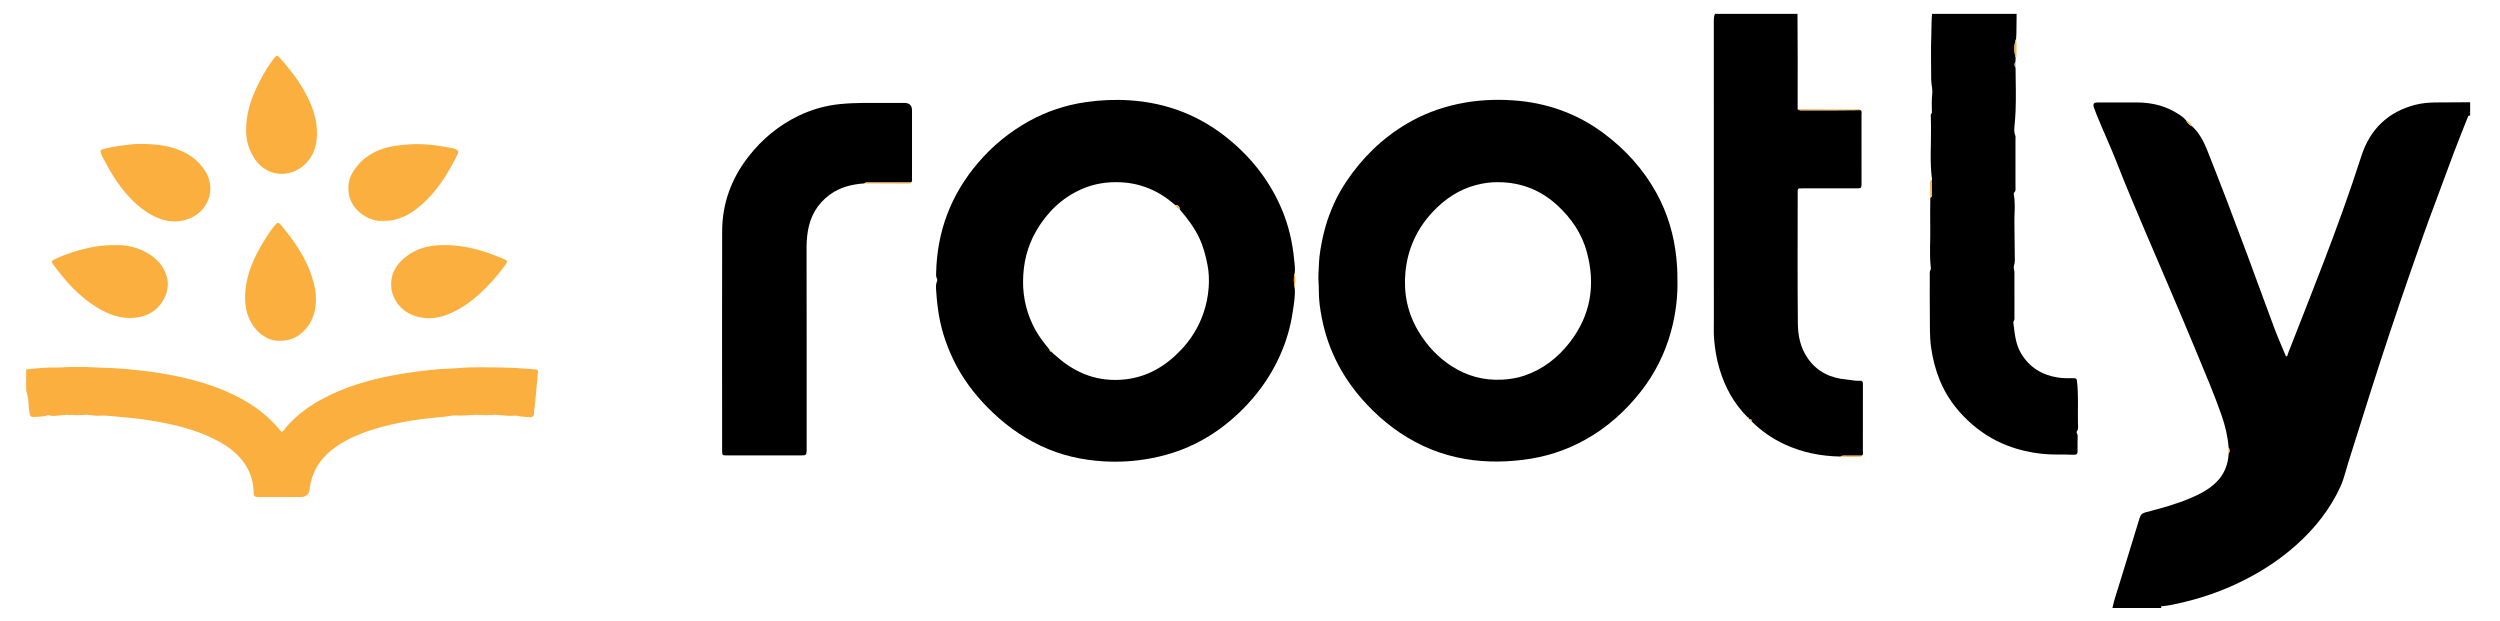 <?xml version="1.0" encoding="UTF-8"?><svg id="Layer_1" xmlns="http://www.w3.org/2000/svg" viewBox="0 0 1207.903 300"><defs><style>.cls-1{fill:#000;}.cls-1,.cls-2,.cls-3{stroke-width:0px;}.cls-2{fill:#faaf40;}.cls-3{fill:#faaf3f;}</style></defs><path class="cls-1" d="M625.558,131.866c.075-.531.109-1.06.114-1.589-.005.528-.039,1.057-.115,1.588 0.0 0,0,0.0 0.0.001Z"/><path class="cls-1" d="M440.066,88.175c.062-.034.107-.074.158-.112-.051.038-.095.077-.158.111v0Z"/><path class="cls-1" d="M184.658,106.858c.572.076,1.142.048,1.712-.131,1.167-.012,2.307-.154,3.445-.387-1.138.233-2.277.374-3.444.386-.57.18-1.141.208-1.713.132Z"/><path class="cls-1" d="M1176.999,49.496c-3.346.033-6.674.297-9.93,1.126-13.349,3.397-22.024,11.946-26.146,24.774-5.581,17.368-11.797,34.497-18.326,51.52-5.631,14.678-11.423,29.294-17.142,43.939-.196.502-.065,1.19-.924,1.412-1.834-4.415-3.805-8.795-5.487-13.282-4.604-12.279-9.06-24.613-13.625-36.906-6.15-16.56-12.448-33.063-18.972-49.48-1.692-4.259-3.8-8.292-7.204-11.502-1.415-.615-2.413-1.651-3.077-3.024-1.635-1.884-3.762-3.112-5.902-4.297-5.643-3.126-11.764-4.286-18.158-4.281-6.153.005-12.305-.011-18.458.007-2.153.006-2.579.663-1.843,2.722.356.998.726,1.991,1.12,2.974,3.183,7.943,6.84,15.683,9.953,23.663,4.234,10.855,8.769,21.597,13.345,32.315,8.446,19.786,17.006,39.523,25.223,59.406,4.107,9.937,8.352,19.822,11.899,29.977,1.774,5.078,3.041,10.293,3.431,15.684.676.97.663,1.943.017,2.92-.271,5.439-2.225,10.212-6.141,13.994-3.5,3.381-7.813,5.608-12.271,7.5-7.009,2.975-14.345,4.957-21.693,6.863-1.637.425-2.428,1.155-2.916,2.777-3.12,10.365-6.409,20.68-9.526,31.046-1.241,4.125-2.721,8.185-3.607,12.414h23.636c-.491-.833.198-.869.679-.903,2.866-.205,5.644-.901,8.43-1.521,9.043-2.015,17.784-4.942,26.213-8.787,10.93-4.986,21.006-11.293,29.966-19.309,8.937-7.996,16.258-17.23,21.263-28.161,1.661-3.629,2.492-7.568,3.703-11.365,3.662-11.481,7.222-22.994,10.872-34.478,6.042-19.014,12.352-37.941,18.888-56.791,3.951-11.395,7.917-22.785,12.173-34.073,3.105-8.236,6.082-16.519,9.196-24.751,2.164-5.719,4.463-11.386,6.708-17.075.258-.654.277-.647,1.114-.764v-1.472c-.151.117-.314.089-.286-.037.037-.164.185-.304.286-.454v-4.416c-5.493.03-10.985.043-16.478.097Z"/><path class="cls-1" d="M900.08,186.563c-0-.409-.023-.819 0-1.226.052-.93-.45-1.468-1.306-1.383-2.225.221-4.359-.399-6.537-.582-7.706-.648-14.14-3.633-18.729-10.141-3.588-5.087-4.793-10.913-4.853-16.829-.214-20.927-.084-41.857-.083-62.787,0-.491.025-.982.001-1.471-.043-.861.416-1.151,1.203-1.131.574.014,1.149-.003,1.723-.003,8.204-0,16.409-0,24.613-0.0.492,0,.985.017,1.477-.004,1.605-.067,1.742-.211,1.828-1.879.013-.245.003-.49.003-.736 0-10.955.007-21.91-.013-32.865-.001-.78.294-1.649-.411-2.32-4.815.04-9.629.093-14.444.115-4.409.019-8.817.016-13.226-.005-.954-.005-1.986.238-2.773-.589.007-8.568.026-17.137.014-25.706-.009-6.77-.057-13.541-.088-20.311h-39.886c-.461,1.054-.55,2.152-.549,3.298.016,48.357.012,96.713.019,145.07 0,3.053-.108,6.122.155,9.156.399,4.608,1.164,9.171,2.468,13.634,2.628,8.995,6.949,17.009,13.63,23.682.494-.137.418.2.405.484-0-0.0.087-.01.087-.01.168.167.336.335.504.502 0,0-.012.078-.012.078.564.056,1.28-.043.949.925,4.671,4.647,9.995,8.369,15.978,11.142,8.56,3.968,17.603,5.766,27.007,5.915.699-.535,1.523-.425,2.317-.426,2.648-.004,5.296.008,7.944.015.986-.634.564-1.632.566-2.462.031-10.383.02-20.766.02-31.148Z"/><path class="cls-1" d="M1003.989,204.886c-.163-6.912.338-13.838-.47-20.74-.118-1.004-.303-1.426-1.389-1.412-2.615.034-5.228.076-7.836-.33-7.632-1.188-13.615-4.832-17.683-11.47-2.775-4.528-3.142-9.656-3.806-14.715-.042-.317-.074-.732.089-.96.586-.819.413-1.728.415-2.609.01-7.029.017-14.057-.013-21.086-.005-1.044-.559-2.206-.251-3.107.637-1.863.448-3.715.405-5.559-.114-4.857-.026-9.715-.163-14.575-.134-4.762.601-9.545-.289-14.303-.057-.302-.053-.776.129-.935.975-.847.668-1.951.671-2.971.018-7.6.012-15.2.006-22.8-0-.651.127-1.377-.112-1.937-.681-1.593-.48-3.234-.335-4.828.205-2.254.397-4.547.489-6.77.289-7.012.033-14.046-.012-21.072-.644-.952-.615-1.921-.077-2.903.043-.662.085-1.325.128-1.988-.548-1.917-.753-3.825-.561-5.723.077-.759.217-1.517.424-2.273.103-.378.223-.755.361-1.132.049-.89.128-1.783.141-2.677.046-3.101.068-6.203.1-9.304h-40.871c-.344,3.456-.201,6.934-.348,10.398-.3,7.083-.031,14.189-.058,21.286-.009,2.353.783,4.629.499,7.006-.369,3.085-.151,6.189-.148,9.286-.543.245-.549.742-.542,1.218.025,1.753.069,3.505.106,5.258.101,8.5-.653,17.016.474,25.497.005,2.251.022,4.502.01,6.752-.004.784.146,1.657-.816,2.079-.023,4.657-.154,9.316-.042,13.97.16,6.605-.497,13.22.273,19.816.037.316.053.703-.092.96-.608,1.074-.405,2.23-.406,3.357-.007,6.293-.037,12.587.033,18.88.057,5.128-.131,10.249.598,15.378.784,5.52,2.14,10.844,4.247,15.979,3.051,7.434,7.66,13.802,13.508,19.318,5.589,5.271,11.92,9.377,19.092,12.133,5.424,2.084,11.017,3.369,16.85,4,5.087.55,10.138.196,15.197.44,1.177.057,1.891-.299,1.881-1.622-.019-2.534-.031-5.069.046-7.6.023-.76-.859-1.408-.379-2.076.811-1.129.557-2.351.529-3.535Z"/><path class="cls-3" d="M257.934,178.399c-5.201-.337-10.405-.806-15.61-.837-6.791-.041-13.59-.341-20.38.246-3.486.301-6.998.296-10.482.613-6.904.627-13.772,1.502-20.605,2.749-12.632,2.305-24.812,5.873-36.088,12.11-6.192,3.424-11.772,7.648-16.433,13.028-.704.812-1.16,1.98-2.401,2.303-4.207-5.217-9.101-9.63-14.727-13.218-11.541-7.36-24.356-11.36-37.657-14.002-7.688-1.527-15.457-2.466-23.276-3.147-6.057-.528-12.121-.543-18.176-.895-2.452-.143-4.922.069-7.379-.021-2.411-.088-4.789.302-7.208.231-4.97-.147-9.916.452-14.863.889v10.304c.579,1.803.969,3.637,1.092,5.535.114,1.774.235,3.554.503,5.309.246,1.615.801,1.958,2.503,1.832,2.166-.159,4.374-.028,6.444-.884,2.908.93,5.801-.1,8.702-.069.408-.292.871-.448,1.364-.416,3.117.199,6.274-.525,9.356.41,1.783.141,3.583.496,5.35.379,3.668-.245,7.259.399,10.878.667,6.832.505,13.608,1.452,20.338,2.791,9.428,1.875,18.56,4.539,27.004,9.232,3.964,2.203,7.554,4.904,10.451,8.395,3.884,4.68,5.823,10.12,5.934,16.203.027,1.485.379,1.855,1.826,1.992.651.062,1.311.029,1.966.028,6.313-.005,12.625-.013,18.938-.017q3.995-.003,4.33-4.063c.013-.162.019-.326.044-.487,1.108-7.329,4.518-13.313,10.341-17.982,6.098-4.89,13.118-7.9,20.489-10.189,10.956-3.403,22.239-5.07,33.643-6.008,2.175-.179,4.423-.841,6.46-.674,2.975.243,5.838-.252,8.75-.261.408-.292.871-.448,1.364-.416,3.117.199,6.274-.525,9.356.41,2.445.078,4.865.56,7.328.44.928-.045,1.802-.209,2.82.048,1.872.472,3.874.432,5.822.599,1.052.09,1.753-.282,1.876-1.423.277-2.575.591-5.146.838-7.723.369-3.85.665-7.707,1.048-11.556.215-2.159.203-2.32-1.871-2.454Z"/><path class="cls-1" d="M1193.477,54.305v-.491c-.1.15-.248.289-.286.454-.028.126.134.154.286.037Z"/><path class="cls-1" d="M809.987,124.982c-1.108-11.25-4.232-21.906-9.695-31.803-6.328-11.464-14.988-20.985-25.476-28.79-12.909-9.607-27.556-14.778-43.582-15.894-9.061-.631-18.09-.154-27.029,1.784-8.71,1.888-16.9,4.994-24.555,9.531-11.969,7.094-21.625,16.588-29.296,28.115-2.213,3.325-4.192,6.807-5.82,10.455-1.592,3.567-2.999,7.216-4.073,10.98-1.096,3.843-1.912,7.739-2.552,11.688-.63,3.886-.739,7.8-.898,11.705-.101,2.487.22,5.04.194,7.496-.049,4.605.596,9.071,1.468,13.514,3.128,15.942,10.54,29.718,21.64,41.55,7.852,8.369,16.856,15.215,27.29,20.11,10.274,4.821,21.139,7.185,32.454,7.537,5.151.16,10.277-.134,15.414-.741,10.869-1.283,21.065-4.515,30.594-9.837,10.581-5.91,19.401-13.862,26.832-23.361,6.721-8.593,11.523-18.191,14.412-28.681,2.369-8.602,3.419-17.405,3.145-25.699.03-3.658-.171-6.657-.467-9.66ZM758.33,165.569c-5.742,7.356-12.912,12.909-21.871,15.941-3.423,1.158-6.935,1.725-10.569,1.919-9.388.502-17.305-1.956-24.284-6.373-6.742-4.268-12.06-9.988-16.181-16.813-5.334-8.834-7.325-18.468-6.388-28.621,1.026-11.13,5.387-20.868,13.094-29.129,5.886-6.308,12.739-10.934,21.139-13.123,3.569-.93,7.214-1.432,10.929-1.34,10.859.12,20.269,3.834,28.263,11.198,6.76,6.228,11.784,13.556,14.209,22.448,4.347,15.943,1.944,30.717-8.341,43.893Z"/><path class="cls-1" d="M625.558,131.866c.075-.531.109-1.06.115-1.588.01-1.056-.094-2.108-.209-3.159-.058-.525-.118-1.05-.167-1.575-.781-8.23-2.583-16.226-5.758-23.881-5.684-13.703-14.473-25.086-25.945-34.483-13.904-11.389-29.859-17.536-47.772-18.704-7.109-.464-14.192-.155-21.252.874-9.731,1.418-18.925,4.473-27.479,9.231-9.357,5.205-17.553,11.895-24.519,20.071-13.124,15.404-19.866,33.184-20.269,53.369-.016.807-.132,1.624.328,2.388.309.514.296,1.17.066,1.662-.701,1.498-.443,3.069-.368,4.583.146,2.966.501,5.918.893,8.872,1.148,8.652,3.776,16.829,7.584,24.633,4.115,8.432,9.639,15.861,16.228,22.58,7.513,7.66,15.936,13.945,25.648,18.583,9.812,4.685,20.188,7.015,30.958,7.609,7.357.406,14.71-.07,21.983-1.399,10.326-1.886,19.995-5.469,28.9-11.052,6.685-4.191,12.641-9.219,18.04-14.972,6.665-7.103,12.006-15.04,15.952-23.918,2.994-6.738,5.051-13.767,6.105-21.05.544-3.76,1.266-7.534.926-11.377-.385-2.433-.695-4.866.015-7.296ZM583.993,138.79c-.301,4.394-1.19,8.796-2.712,13.027-2.329,6.475-5.888,12.195-10.58,17.168-7.4,7.842-16.252,13.17-27.187,14.337-12.575,1.342-23.441-2.646-32.816-10.951-.366-.324-.734-.646-1.1-.967-.182-.123-.362-.244-.543-.365l.005-.039c-.153-.152-.307-.303-.46-.455l-.032-.036c-.153-.152-.307-.303-.46-.455,0,0-.015-.036-.028-.07l-.02-.049c-.284 0-.488-.079-.639-.211-.097-.085-.176-.189-.222-.323-.04-.115-.062-.247-.069-.395-2.513-3.107-5.021-6.217-6.935-9.747-3.919-7.228-5.916-14.895-5.888-23.162.03-8.748,1.974-16.956,6.352-24.507,5.212-8.99,12.382-16.003,22.008-20.236,6.087-2.676,12.53-3.622,19.171-3.269,1.245.066,2.469.185,3.67.355,1.201.17,2.381.39,3.54.661.579.135,1.153.283,1.722.443.782.22,1.554.463,2.317.728.667.232,1.327.482,1.98.748,4.569,1.866,8.783,4.566,12.689,7.992.565 0,1.022.109,1.374.323.117.071.223.154.317.249s.177.201.248.318c.214.352.326.807.339,1.362,3.61,4.136,6.893,8.487,9.292,13.463,2.038,4.225,3.178,8.686,4.088,13.262.716,3.599.823,7.261.581,10.802Z"/><path class="cls-1" d="M440.65,77.863c0-8.177.001-16.353-0-24.53q-.001-3.609-3.738-3.61c-2.954-.001-5.908-.003-8.862 0-7.325.009-14.656-.172-21.961.544-7.144.7-13.972,2.624-20.413,5.756-9.499,4.619-17.443,11.209-23.932,19.501-8.301,10.608-12.784,22.659-12.826,36.133-.098,32.052-.023,64.104-.018,96.156 0,3.271-.011,6.541.003,9.812.01,2.357.036,2.403,2.275,2.405,12.062.012,24.125.012,36.187-.001,2.125-.002,2.321-.239,2.383-2.447.009-.327.002-.654.002-.981,0-32.216.028-64.431-.05-96.647-.007-2.734.172-5.414.595-8.087,1.161-7.334,4.564-13.352,10.626-17.804,4.921-3.615,10.558-5.008,16.526-5.432.781-.603,1.703-.463,2.587-.463,6.677-.004,13.355.004,20.032.008.062-.034.107-.074.158-.111.087-.064.159-.133.216-.206.041-.053.078-.106.106-.163.06-.12.098-.248.115-.38.013-.101.019-.203.018-.307-.005-.27-.043-.546-.04-.804.031-2.78.013-5.56.013-8.34Z"/><path class="cls-3" d="M46.482,148.327c5.778,3.572,11.916,5.959,18.942,5.163,5.93-.672,10.567-3.419,13.515-8.555,2.825-4.922,2.908-10.022.063-15.083-2.388-4.247-6.095-6.97-10.399-8.921-4.222-1.913-8.723-2.657-13.198-2.464-4.097-.078-7.98.308-11.821,1.132-5.841,1.253-11.519,3.01-16.933,5.544-1.931.904-2.022,1.237-.799,2.878,5.829,7.821,12.219,15.105,20.629,20.305Z"/><path class="cls-3" d="M49.427,75.651c2.243,4.259,4.529,8.493,7.312,12.436,4.275,6.056,9.182,11.494,15.648,15.294,5.811,3.415,12,4.781,18.565,2.423,9.602-3.448,13.867-14.404,8.044-23.367-3.103-4.775-7.367-7.987-12.623-10.039-5.482-2.14-11.197-2.806-18.707-2.862-2.415-.067-6.467.437-10.505,1.002-2.18.305-4.335.803-6.488,1.276-2.335.513-2.52.936-1.557,3.172.097.224.197.448.311.664Z"/><path class="cls-3" d="M212.547,118.456c-6.469.262-12.385,2.067-17.349,6.349-3.805,3.282-6.244,7.296-6.218,12.447.179,1.096-.002,2.124.267,3.196,2.23,8.909,9.553,13.154,17.761,13.28,4.064.063,8.033-1.079,11.787-2.864,7.388-3.512,13.311-8.834,18.762-14.756,2.322-2.523,4.467-5.202,6.494-7.969,1.37-1.87,1.266-2.204-.937-3.127-1.126-.471-2.268-.904-3.401-1.357-8.719-3.478-17.701-5.583-27.165-5.2Z"/><path class="cls-3" d="M147.191,79.523c4.777-4.511,6.183-10.155,5.922-16.566-.274-6.732-2.654-12.676-5.805-18.45-3.265-5.981-7.415-11.311-11.958-16.362-1.351-1.502-1.639-1.522-3.003-.002-.325.362-.547.813-.838,1.208-3.07,4.154-5.53,8.666-7.701,13.327-2.908,6.243-4.913,12.734-4.892,20.368-.092,4.723,1.361,9.624,4.416,14.075,5.713,8.325,16.799,9.069,23.86,2.402Z"/><path class="cls-3" d="M184.086,106.749c.756-.563,1.518-.577,2.285-.023,1.166-.012,2.306-.153,3.444-.386.379-.078.758-.166,1.138-.263,5.402-1.379,9.828-4.424,13.802-8.123,7.166-6.671,12.155-14.882,16.412-23.593.564-1.154.097-1.726-.752-2.153-.714-.359-1.534-.551-2.329-.702-7.132-1.351-14.249-2.327-21.592-1.663-4.101.371-8.114.824-11.978,2.181-5.895,2.07-10.678,5.649-13.961,11-2.028,3.305-2.637,6.929-2,10.798,1.176,7.143,8.56,12.869,15.533,12.926Z"/><path class="cls-3" d="M129.487,163.517c2.729,1.296,5.608,1.254,8.334.952,4.189-.464,7.626-2.738,10.31-6.043,3.292-4.054,4.503-8.763,4.513-13.882-.105-1.543-.058-3.115-.351-4.621-.432-2.222-.988-4.437-1.699-6.587-3.098-9.367-8.727-17.239-14.937-24.749-1.032-1.247-1.644-1.179-2.7.08-2.052,2.446-3.794,5.108-5.452,7.822-4.611,7.548-8.314,15.445-8.988,24.426-.447,5.965.402,11.67,3.95,16.694,1.811,2.564,4.114,4.528,7.021,5.908Z"/><path class="cls-3" d="M871.325,53.316c4.409.021,8.817.025,13.226.005,4.815-.021,9.629-.075,14.444-.115-.675-.699-1.534-.338-2.298-.342-6.528-.032-13.056-.007-19.584-.024-2.853-.008-5.707-.074-8.561-.114.787.828,1.819.585,2.773.589Z"/><path class="cls-3" d="M420.033,88.167c-.885.001-1.806-.14-2.587.463,7.131.03,14.262.063,21.393.086.237.001.489.018.709-.042.078-.021.149-.056.216-.1.069-.045.132-.102.187-.179.044-.062.083-.132.115-.22v-0c-6.677-.004-13.355-.013-20.032-.008Z"/><path class="cls-3" d="M933.47,93.411c.012-2.251-.005-4.502-.01-6.752-.545.374-.968.751-.938,1.545.093,2.427.094,4.857.132,7.286.962-.422.812-1.295.816-2.079Z"/><path class="cls-3" d="M973.323,22.096c-.192,1.898.012,3.806.561,5.723.19-.136.394-.252.389-.538-.042-2.863.232-5.731-.166-8.59-.137.377-.257.754-.361,1.132-.207.756-.347,1.513-.424,2.273Z"/><path class="cls-2" d="M33.256,200.058c-.493-.031-.956.124-1.364.416,3.573.146,7.146.161,10.72-.006-3.082-.935-6.239-.211-9.356-.41Z"/><path class="cls-2" d="M230.717,200.058c-.493-.032-.956.124-1.364.416,3.573.146,7.146.161,10.72-.006-3.082-.935-6.24-.211-9.356-.41Z"/><path class="cls-3" d="M889.233,220.585c3.091.291,6.188.065,9.282.118.413.007.815-.056.979-.53-2.648-.006-5.296-.019-7.944-.015-.794.001-1.618-.109-2.317.426Z"/><path class="cls-3" d="M625.558,131.866c-0-0,0-0-0-.001-.71,2.43-.4,4.863-.015,7.296.107-.608.189-1.216.244-1.823.056-.608.085-1.216.088-1.824s-.022-1.216-.074-1.824c-.053-.608-.133-1.216-.243-1.825Z"/><path class="cls-3" d="M1059.243,61.095c-.682-1.355-1.678-2.393-3.077-3.024.664,1.373,1.662,2.409,3.077,3.024Z"/><path class="cls-3" d="M973.833,32.71c.179-.973.28-1.944-.077-2.903-.538.983-.567,1.952.077,2.903Z"/><path class="cls-3" d="M1076.774,216.242c-.172.974-.19,1.948.017,2.92.647-.977.659-1.95-.017-2.92Z"/><path class="cls-2" d="M186.371,106.726c-.767-.553-1.529-.54-2.285.023.191.047.381.084.572.109.572.076,1.143.048,1.713-.132Z"/><path class="cls-3" d="M845.299,202.603c.169.458.469.783.949.925.331-.967-.385-.868-.949-.925Z"/><path class="cls-3" d="M844.315,201.549c-.01.281.113.453.405.484.013-.284.089-.621-.405-.484Z"/><path class="cls-3" d="M845.311,202.525c-.168-.167-.336-.335-.504-.502 0.0.334.167.503.504.502Z"/><path class="cls-3" d="M570.033,101.263c-.013-.554-.125-1.01-.339-1.362-.071-.117-.154-.223-.248-.318s-.2-.177-.317-.249c-.352-.214-.809-.323-1.374-.323 0.0 0.0 0.0 0.0 0.0.001.587.923,1.326,1.694,2.278,2.251Z"/><path class="cls-3" d="M507.129,169.006c.007.148.029.28.069.395.047.135.126.238.222.323.15.133.355.211.638.211-.114-.505-.469-.77-.93-.929Z"/><path class="cls-3" d="M508.108,170.054c.153.152.307.303.461.452.023-.332-.13-.483-.461-.452Z"/><path class="cls-3" d="M508.6,170.545c.153.152.307.303.461.452.022-.332-.13-.483-.461-.452Z"/><path class="cls-3" d="M509.055,171.039c.18.121.361.242.543.365-0-0-0-.001-0-.001-.07-.281-.223-.445-.542-.364Z"/></svg>